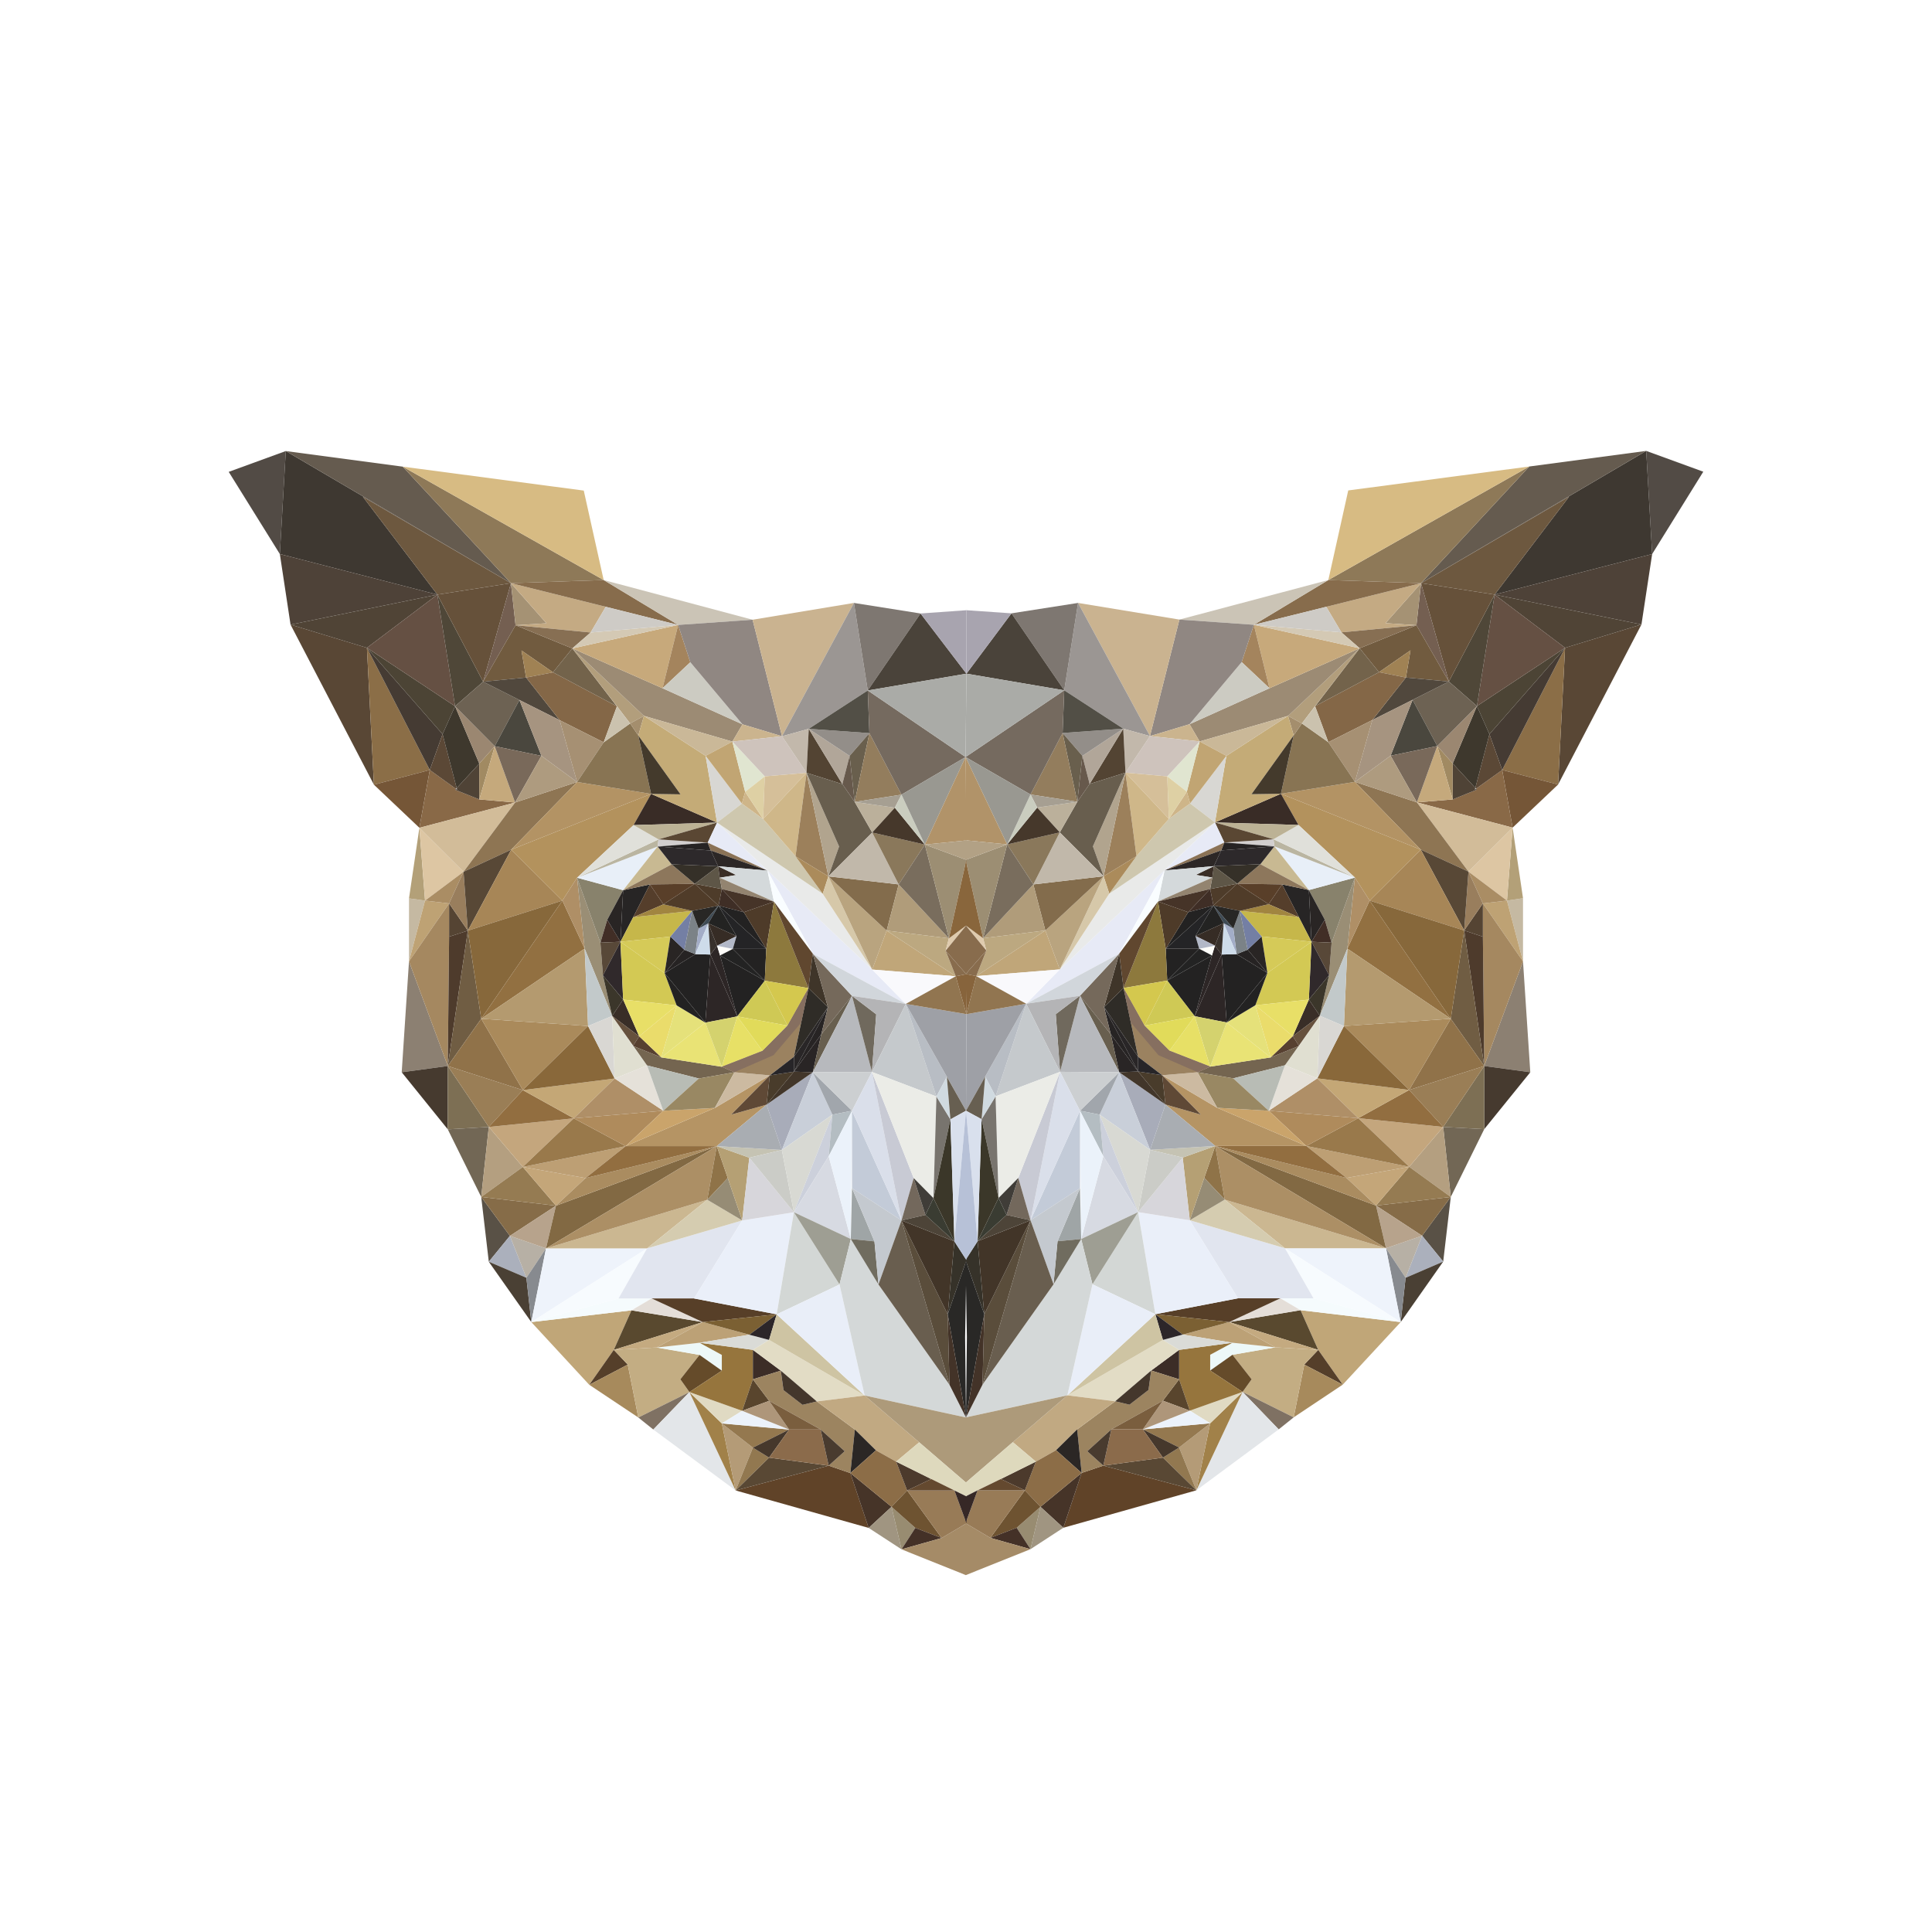 <?xml version="1.0" encoding="utf-8"?>
<!-- Generator: Adobe Illustrator 21.0.2, SVG Export Plug-In . SVG Version: 6.00 Build 0)  -->
<svg version="1.1" id="Layer_2" xmlns="http://www.w3.org/2000/svg" xmlns:xlink="http://www.w3.org/1999/xlink" x="0px" y="0px"
	 viewBox="0 0 1300 1300" style="enable-background:new 0 0 1300 1300;" xml:space="preserve">
<style type="text/css">
	.st0{fill:#524B45;}
	.st1{fill:#3E3831;}
	.st2{fill:#4E4238;}
	.st3{fill:#655B4F;}
	.st4{fill:#594735;}
	.st5{fill:#504436;}
	.st6{fill:#6D583F;}
	.st7{fill:#8B6E47;}
	.st8{fill:#453B33;}
	.st9{fill:#4C4435;}
	.st10{fill:#655043;}
	.st11{fill:#755637;}
	.st12{fill:#8C8072;}
	.st13{fill:#463A2F;}
	.st14{fill:#8E7958;}
	.st15{fill:#D7BB83;}
	.st16{fill:#C5B9A2;}
	.st17{fill:#B3A078;}
	.st18{fill:#BEA274;}
	.st19{fill:#A58860;}
	.st20{fill:#896947;}
	.st21{fill:#DDC6A3;}
	.st22{fill:#D2BC99;}
	.st23{fill:#AA8D64;}
	.st24{fill:#5B4836;}
	.st25{fill:#4F4738;}
	.st26{fill:#66513A;}
	.st27{fill:#3E382D;}
	.st28{fill:#7D6F54;}
	.st29{fill:#4E3B2C;}
	.st30{fill:#705D43;}
	.st31{fill:#907249;}
	.st32{fill:#9A7E56;}
	.st33{fill:#726755;}
	.st34{fill:#554433;}
	.st35{fill:#997E5D;}
	.st36{fill:#9B8771;}
	.st37{fill:#6D6253;}
	.st38{fill:#4F4336;}
	.st39{fill:#8E7553;}
	.st40{fill:#584836;}
	.st41{fill:#A78657;}
	.st42{fill:#87683B;}
	.st43{fill:#A18A62;}
	.st44{fill:#C5A97C;}
	.st45{fill:#927041;}
	.st46{fill:#AA8A5B;}
	.st47{fill:#B49F80;}
	.st48{fill:#595146;}
	.st49{fill:#866C48;}
	.st50{fill:#B49A6F;}
	.st51{fill:#957B52;}
	.st52{fill:#745F51;}
	.st53{fill:#715B3F;}
	.st54{fill:#51483D;}
	.st55{fill:#ABB0BC;}
	.st56{fill:#4A4034;}
	.st57{fill:#C4A67D;}
	.st58{fill:#926E40;}
	.st59{fill:#4A473E;}
	.st60{fill:#79695A;}
	.st61{fill:#B7B0A5;}
	.st62{fill:#B7A38C;}
	.st63{fill:#A59274;}
	.st64{fill:#C4AA83;}
	.st65{fill:#876C4C;}
	.st66{fill:#B3925D;}
	.st67{fill:#B39364;}
	.st68{fill:#AE9B7F;}
	.st69{fill:#876F53;}
	.st70{fill:#A69480;}
	.st71{fill:#A08254;}
	.st72{fill:#C4A776;}
	.st73{fill:#89683A;}
	.st74{fill:#C4A679;}
	.st75{fill:#BD9F74;}
	.st76{fill:#99794B;}
	.st77{fill:#846747;}
	.st78{fill:#878A8F;}
	.st79{fill:#EEF3FB;}
	.st80{fill:#C0A678;}
	.st81{fill:#F5FBFD;}
	.st82{fill:#F7FBFE;}
	.st83{fill:#826943;}
	.st84{fill:#CBB791;}
	.st85{fill:#AC8F65;}
	.st86{fill:#73634B;}
	.st87{fill:#AA8C60;}
	.st88{fill:#A69073;}
	.st89{fill:#AF8F66;}
	.st90{fill:#B29E7C;}
	.st91{fill:#9C8B74;}
	.st92{fill:#C7A97B;}
	.st93{fill:#D4C9B4;}
	.st94{fill:#AF8B5C;}
	.st95{fill:#AF8F67;}
	.st96{fill:#887453;}
	.st97{fill:#9A8E75;}
	.st98{fill:#88826C;}
	.st99{fill:#E8EFF8;}
	.st100{fill:#BAB5A1;}
	.st101{fill:#E0E0DA;}
	.st102{fill:#C2C9CA;}
	.st103{fill:#D9D7D3;}
	.st104{fill:#553F2A;}
	.st105{fill:#A78A5C;}
	.st106{fill:#CECBC6;}
	.st107{fill:#412E26;}
	.st108{fill:#584838;}
	.st109{fill:#30292B;}
	.st110{fill:#3B362A;}
	.st111{fill:#CBC2AE;}
	.st112{fill:#CBC4B6;}
	.st113{fill:#292524;}
	.st114{fill:#392E27;}
	.st115{fill:#E0DFD1;}
	.st116{fill:#66513D;}
	.st117{fill:#59492F;}
	.st118{fill:#C3AD83;}
	.st119{fill:#C4AA80;}
	.st120{fill:#E5E1D9;}
	.st121{fill:#E1E5EF;}
	.st122{fill:#272525;}
	.st123{fill:#C6B74A;}
	.st124{fill:#D3C954;}
	.st125{fill:#D5CA58;}
	.st126{fill:#C8B992;}
	.st127{fill:#E8DF67;}
	.st128{fill:#8D775C;}
	.st129{fill:#B59464;}
	.st130{fill:#CAA46B;}
	.st131{fill:#A48E6D;}
	.st132{fill:#E4DED8;}
	.st133{fill:#574030;}
	.st134{fill:#553E2B;}
	.st135{fill:#746550;}
	.st136{fill:#392C26;}
	.st137{fill:#BCB295;}
	.st138{fill:#A18540;}
	.st139{fill:#C4AB77;}
	.st140{fill:#443A2C;}
	.st141{fill:#7F7163;}
	.st142{fill:#EADC6B;}
	.st143{fill:#CAB898;}
	.st144{fill:#B8BCB5;}
	.st145{fill:#D5CCB0;}
	.st146{fill:#593F29;}
	.st147{fill:#573F28;}
	.st148{fill:#E3E6E9;}
	.st149{fill:#EDF8F8;}
	.st150{fill:#BCA176;}
	.st151{fill:#D2CFCF;}
	.st152{fill:#2D292B;}
	.st153{fill:#262323;}
	.st154{fill:#5A4733;}
	.st155{fill:#E5E17A;}
	.st156{fill:#E9E375;}
	.st157{fill:#A4845D;}
	.st158{fill:#CCCBC2;}
	.st159{fill:#998863;}
	.st160{fill:#503C29;}
	.st161{fill:#232222;}
	.st162{fill:#747FA4;}
	.st163{fill:#353028;}
	.st164{fill:#908782;}
	.st165{fill:#654B2A;}
	.st166{fill:#7B8287;}
	.st167{fill:#A18149;}
	.st168{fill:#E0DAC3;}
	.st169{fill:#96753D;}
	.st170{fill:#282725;}
	.st171{fill:#EAEFF9;}
	.st172{fill:#4E3C2A;}
	.st173{fill:#5E5647;}
	.st174{fill:#A3ADC7;}
	.st175{fill:#CEDCEA;}
	.st176{fill:#3E4A54;}
	.st177{fill:#DADBD7;}
	.st178{fill:#7B6033;}
	.st179{fill:#2D2626;}
	.st180{fill:#D4D26E;}
	.st181{fill:#D8D7D3;}
	.st182{fill:#C1A573;}
	.st183{fill:#8F7348;}
	.st184{fill:#968C75;}
	.st185{fill:#E7EAF6;}
	.st186{fill:#8A7256;}
	.st187{fill:#232322;}
	.st188{fill:#38312C;}
	.st189{fill:#362C25;}
	.st190{fill:#2C2726;}
	.st191{fill:#CCBAA1;}
	.st192{fill:#B5A074;}
	.st193{fill:#C5C3B3;}
	.st194{fill:#A9ADB2;}
	.st195{fill:#FEFEFA;}
	.st196{fill:#B2B8C7;}
	.st197{fill:#E9EAE9;}
	.st198{fill:#CEC7AE;}
	.st199{fill:#3A2E26;}
	.st200{fill:#D4D9DB;}
	.st201{fill:#3F2E26;}
	.st202{fill:#242426;}
	.st203{fill:#938470;}
	.st204{fill:#232323;}
	.st205{fill:#B49B77;}
	.st206{fill:#463428;}
	.st207{fill:#94784F;}
	.st208{fill:#ECF2FA;}
	.st209{fill:#E7E066;}
	.st210{fill:#9B8260;}
	.st211{fill:#5F4936;}
	.st212{fill:#CBB48E;}
	.st213{fill:#E0E5D0;}
	.st214{fill:#CEC3BC;}
	.st215{fill:#927850;}
	.st216{fill:#604328;}
	.st217{fill:#594834;}
	.st218{fill:#CFC955;}
	.st219{fill:#E1DB5A;}
	.st220{fill:#CEB589;}
	.st221{fill:#D7D6DB;}
	.st222{fill:#59452D;}
	.st223{fill:#AE967A;}
	.st224{fill:#4E3B29;}
	.st225{fill:#DED0A4;}
	.st226{fill:#CBCCC7;}
	.st227{fill:#2C2629;}
	.st228{fill:#CAB390;}
	.st229{fill:#3C2D27;}
	.st230{fill:#9C8460;}
	.st231{fill:#E2DCC5;}
	.st232{fill:#46382C;}
	.st233{fill:#D5BF99;}
	.st234{fill:#CFB789;}
	.st235{fill:#8D793D;}
	.st236{fill:#D4C84E;}
	.st237{fill:#493C2B;}
	.st238{fill:#A8ACB9;}
	.st239{fill:#42362A;}
	.st240{fill:#F9FDFF;}
	.st241{fill:#CEC4A3;}
	.st242{fill:#7A5E3E;}
	.st243{fill:#8B6B4B;}
	.st244{fill:#272528;}
	.st245{fill:#60472F;}
	.st246{fill:#D3D7D5;}
	.st247{fill:#E9EEF8;}
	.st248{fill:#44372C;}
	.st249{fill:#C9CFD9;}
	.st250{fill:#D8D9D3;}
	.st251{fill:#9B9693;}
	.st252{fill:#C2B8AB;}
	.st253{fill:#292627;}
	.st254{fill:#2F2C27;}
	.st255{fill:#272424;}
	.st256{fill:#292525;}
	.st257{fill:#CCD0DB;}
	.st258{fill:#D7DAE2;}
	.st259{fill:#9E9E93;}
	.st260{fill:#9C805B;}
	.st261{fill:#AB8B5B;}
	.st262{fill:#534433;}
	.st263{fill:#B1A48E;}
	.st264{fill:#685E4E;}
	.st265{fill:#3F3529;}
	.st266{fill:#B1A699;}
	.st267{fill:#938E89;}
	.st268{fill:#524F46;}
	.st269{fill:#75695B;}
	.st270{fill:#685F4F;}
	.st271{fill:#B7B9BD;}
	.st272{fill:#A1A6AC;}
	.st273{fill:#D1D6DB;}
	.st274{fill:#CCCFD1;}
	.st275{fill:#C1A982;}
	.st276{fill:#493B2F;}
	.st277{fill:#D6C8A9;}
	.st278{fill:#B9A47F;}
	.st279{fill:#836C4C;}
	.st280{fill:#C1B8AA;}
	.st281{fill:#B4BDC2;}
	.st282{fill:#EBF2FA;}
	.st283{fill:#D4D8D8;}
	.st284{fill:#67594C;}
	.st285{fill:#695F4D;}
	.st286{fill:#2B2725;}
	.st287{fill:#8C6D47;}
	.st288{fill:#9FA5A6;}
	.st289{fill:#706C5F;}
	.st290{fill:#C3CBD8;}
	.st291{fill:#70695D;}
	.st292{fill:#DADFEA;}
	.st293{fill:#C4C9CF;}
	.st294{fill:#B4B4B6;}
	.st295{fill:#7E7771;}
	.st296{fill:#937D5D;}
	.st297{fill:#BBB09B;}
	.st298{fill:#A69F92;}
	.st299{fill:#AD9A7A;}
	.st300{fill:#4A433A;}
	.st301{fill:#756A5F;}
	.st302{fill:#AAABA7;}
	.st303{fill:#A09581;}
	.st304{fill:#C5C9CC;}
	.st305{fill:#C8CAD4;}
	.st306{fill:#EBECE7;}
	.st307{fill:#8A785B;}
	.st308{fill:#C0A679;}
	.st309{fill:#46382B;}
	.st310{fill:#F9F9FC;}
	.st311{fill:#695E4F;}
	.st312{fill:#B09C7A;}
	.st313{fill:#BCA880;}
	.st314{fill:#988C71;}
	.st315{fill:#6E5331;}
	.st316{fill:#CACDBF;}
	.st317{fill:#4C3A2C;}
	.st318{fill:#DED9BD;}
	.st319{fill:#796D5D;}
	.st320{fill:#999891;}
	.st321{fill:#73685C;}
	.st322{fill:#5A4D3B;}
	.st323{fill:#423528;}
	.st324{fill:#443127;}
	.st325{fill:#4D4438;}
	.st326{fill:#A58B67;}
	.st327{fill:#B8BDC4;}
	.st328{fill:#9EA0A6;}
	.st329{fill:#917550;}
	.st330{fill:#987B57;}
	.st331{fill:#64492F;}
	.st332{fill:#403D38;}
	.st333{fill:#A8A4AF;}
	.st334{fill:#B19369;}
	.st335{fill:#9C8E73;}
	.st336{fill:#B2A185;}
	.st337{fill:#3A3C32;}
	.st338{fill:#78746E;}
	.st339{fill:#3B3729;}
	.st340{fill:#D0DAE0;}
	.st341{fill:#DFCBAE;}
	.st342{fill:#886C4D;}
	.st343{fill:#675F51;}
	.st344{fill:#363229;}
	.st345{fill:#292826;}
	.st346{fill:#433328;}
	.st347{fill:#89663C;}
	.st348{fill:#D9E0ED;}
	.st349{fill:#B7C1D7;}
	.st350{fill:#362826;}
	.st351{fill:#87643C;}
	.st352{fill:#866F60;}
</style>
<g>
	<g id="XMLID_2_">
		<g>
			<polygon class="st0" points="1146.1,317.4 1111.7,372.8 1107.7,303.4 			"/>
			<polygon class="st1" points="1107.7,303.4 1111.7,372.8 1005.7,400.1 1055.8,334.2 956.2,392.4 			"/>
			<polygon class="st2" points="1111.7,372.8 1104.5,420.2 1005.7,400.1 			"/>
			<polygon class="st3" points="1107.7,303.4 956.2,392.4 1029,313.9 			"/>
			<polygon class="st4" points="1104.5,420.2 1048.4,527.9 1053.1,435.9 			"/>
			<polygon class="st5" points="1104.5,420.2 1053.1,435.9 1005.7,400.1 			"/>
			<polygon class="st6" points="1055.8,334.2 1005.7,400.1 956.2,392.4 			"/>
			<polygon class="st7" points="1053.1,435.9 1048.4,527.9 1010.8,518.1 			"/>
			<polygon class="st8" points="1053.1,435.9 1010.8,518.1 1002.2,494 			"/>
			<polygon class="st9" points="1053.1,435.9 1002.2,494 993.8,475.1 			"/>
			<polygon class="st10" points="1053.1,435.9 993.8,475.1 1005.7,400.1 			"/>
			<polygon class="st11" points="1048.4,527.9 1017.8,556.9 1010.8,518.1 			"/>
			<polygon class="st12" points="1024.8,646.9 1029.7,721.5 998.7,717.3 			"/>
			<polygon class="st13" points="1029.7,721.5 998.7,759.8 998.7,717.3 			"/>
			<polygon class="st14" points="1029,313.9 956.2,392.4 893.8,390.3 			"/>
			<polygon class="st15" points="1029,313.9 893.8,390.3 907.2,330 			"/>
			<polygon class="st16" points="1024.8,604.4 1024.8,646.9 1014,606 			"/>
			<polygon class="st17" points="1017.8,556.9 1024.8,604.4 1014,606 			"/>
			<polygon class="st18" points="1014,606 1024.8,646.9 997.8,607.9 			"/>
			<polygon class="st19" points="997.8,607.9 1024.8,646.9 998.7,717.3 997.8,630.3 			"/>
			<polygon class="st20" points="1010.8,518.1 1017.8,556.9 953.4,539.9 977.5,537.9 993.8,531.3 993.2,530.7 			"/>
			<polygon class="st21" points="1017.8,556.9 1014,606 988.1,586.5 			"/>
			<polygon class="st22" points="1017.8,556.9 988.1,586.5 953.4,539.9 			"/>
			<polygon class="st23" points="1014,606 997.8,607.9 988.1,586.5 			"/>
			<polygon class="st24" points="1002.2,494 1010.8,518.1 993.2,530.7 992.7,530.2 			"/>
			<polygon class="st25" points="1005.7,400.1 993.8,475.1 974.9,458.6 			"/>
			<polygon class="st26" points="1005.7,400.1 974.9,458.6 956.2,392.4 			"/>
			<polygon class="st27" points="993.8,475.1 1002.2,494 992.7,530.2 977.5,513.7 			"/>
			<polygon class="st28" points="998.7,717.3 998.7,759.8 971.1,758.3 			"/>
			<polygon class="st29" points="997.8,630.3 998.7,717.3 985.2,626.1 			"/>
			<polygon class="st30" points="985.2,626.1 998.7,717.3 976.2,685.5 			"/>
			<polygon class="st31" points="976.2,685.5 998.7,717.3 948.2,733.4 			"/>
			<polygon class="st32" points="998.7,717.3 971.1,758.3 948.2,733.4 			"/>
			<polygon class="st33" points="998.7,759.8 976.2,805.4 971.1,758.3 			"/>
			<polygon class="st34" points="997.8,607.9 997.8,630.3 985.2,626.1 			"/>
			<polygon class="st35" points="988.1,586.5 997.8,607.9 985.2,626.1 			"/>
			<polygon class="st36" points="993.8,475.1 977.5,513.7 967.1,502 			"/>
			<polygon class="st37" points="993.8,475.1 967.1,502 950.5,470.9 974.9,458.6 			"/>
			<polygon class="st38" points="993.8,531.3 977.5,537.9 977.5,513.7 992.7,530.2 992.4,531.3 993.2,530.7 			"/>
			<polygon class="st39" points="953.4,539.9 988.1,586.5 956,571.7 911.7,526.1 			"/>
			<polygon class="st40" points="988.1,586.5 985.2,626.1 956,571.7 			"/>
			<polygon class="st41" points="956,571.7 985.2,626.1 921.6,606 			"/>
			<polygon class="st42" points="985.2,626.1 976.2,685.5 921.6,606 			"/>
			<polygon class="st43" points="977.5,513.7 977.5,537.9 967.1,502 			"/>
			<polygon class="st44" points="967.1,502 977.5,537.9 953.4,539.9 			"/>
			<polygon class="st45" points="921.6,606 976.2,685.5 906.6,638.3 			"/>
			<polygon class="st46" points="976.2,685.5 948.2,733.4 904.3,690.4 			"/>
			<polygon class="st47" points="971.1,758.3 976.2,805.4 948.2,785.1 			"/>
			<polygon class="st48" points="976.2,805.4 971.1,848.9 956.9,831.5 			"/>
			<polygon class="st49" points="976.2,805.4 956.9,831.5 925.9,811.2 			"/>
			<polygon class="st50" points="976.2,685.5 904.3,690.4 906.6,638.3 			"/>
			<polygon class="st51" points="976.2,805.4 925.9,811.2 948.2,785.1 			"/>
			<polygon class="st52" points="956.2,392.4 974.9,458.6 953.1,420.7 			"/>
			<polygon class="st53" points="953.1,420.7 974.9,458.6 946,455.9 949.1,437.6 927.9,452.3 914.9,436.2 			"/>
			<polygon class="st54" points="974.9,458.6 950.5,470.9 923.4,484.5 946,455.9 			"/>
			<polygon class="st55" points="956.9,831.5 971.1,848.9 945.8,859.8 			"/>
			<polygon class="st56" points="971.1,848.9 942.5,889.6 945.8,859.8 			"/>
			<polygon class="st57" points="971.1,758.3 948.2,785.1 913.9,752.4 			"/>
			<polygon class="st58" points="971.1,758.3 913.9,752.4 948.2,733.4 			"/>
			<polygon class="st59" points="950.5,470.9 967.1,502 935.7,508.5 			"/>
			<polygon class="st60" points="967.1,502 953.4,539.9 935.7,508.5 			"/>
			<polygon class="st61" points="956.9,831.5 945.8,859.8 932.6,839.9 			"/>
			<polygon class="st62" points="956.9,831.5 932.6,839.9 925.9,811.2 			"/>
			<polygon class="st63" points="956.2,392.4 953.1,420.7 932.3,419.3 			"/>
			<polygon class="st64" points="956.2,392.4 932.3,419.3 953.1,420.7 902.6,425.5 892.4,408.3 			"/>
			<polygon class="st65" points="956.2,392.4 892.4,408.3 843.7,420.4 893.8,390.3 			"/>
			<polygon class="st66" points="956,571.7 921.6,606 911.7,590.5 873.7,555.1 861.9,534.1 			"/>
			<polygon class="st67" points="956,571.7 861.9,534.1 911.7,526.1 			"/>
			<polygon class="st68" points="935.7,508.5 953.4,539.9 911.7,526.1 			"/>
			<polygon class="st69" points="953.1,420.7 914.9,436.2 902.6,425.5 			"/>
			<polygon class="st70" points="950.5,470.9 935.7,508.5 911.7,526.1 923.4,484.5 			"/>
			<polygon class="st71" points="949.1,437.6 946,455.9 927.9,452.3 			"/>
			<polygon class="st72" points="948.2,733.4 913.9,752.4 886.4,725.6 			"/>
			<polygon class="st73" points="948.2,733.4 886.4,725.6 904.3,690.4 			"/>
			<polygon class="st74" points="948.2,785.1 925.9,811.2 906,792.6 			"/>
			<polygon class="st75" points="948.2,785.1 906,792.6 879,771.1 			"/>
			<polygon class="st76" points="948.2,785.1 879,771.1 913.9,752.4 			"/>
			<polygon class="st77" points="946,455.9 923.4,484.5 893.8,499.4 884.9,475.2 885,475.1 927.9,452.3 			"/>
			<polygon class="st78" points="932.6,839.9 945.8,859.8 942.5,889.6 			"/>
			<polygon class="st79" points="932.6,839.9 942.5,889.6 864.6,839.9 			"/>
			<polygon class="st80" points="942.5,889.6 903.5,931.7 887,908.3 875.1,881.6 			"/>
			<polygon class="st81" points="942.5,889.6 875.1,881.6 861.5,873.6 883.8,873.6 			"/>
			<polygon class="st82" points="942.5,889.6 883.8,873.6 864.6,839.9 			"/>
			<polygon class="st83" points="925.9,811.2 932.6,839.9 817.7,771.1 			"/>
			<polygon class="st84" points="932.6,839.9 864.6,839.9 824.1,807.2 			"/>
			<polygon class="st85" points="932.6,839.9 824.1,807.2 817.7,771.1 			"/>
			<polygon class="st86" points="914.9,436.2 927.9,452.3 885,475.1 			"/>
			<polygon class="st87" points="925.9,811.2 817.7,771.1 906,792.6 			"/>
			<polygon class="st88" points="923.4,484.5 911.7,526.1 893.8,499.4 			"/>
			<polygon class="st89" points="911.7,590.5 921.6,606 906.6,638.3 			"/>
			<polygon class="st90" points="914.9,436.2 884.9,475.1 876,486.8 866.7,481.7 			"/>
			<polygon class="st91" points="914.9,436.2 866.7,481.7 807.2,498.9 800.4,487.3 854.2,463.1 			"/>
			<polygon class="st92" points="914.9,436.2 854.2,463.1 843.7,420.4 			"/>
			<polygon class="st93" points="914.9,436.2 843.7,420.4 902.6,425.5 			"/>
			<polygon class="st94" points="913.9,752.4 879,771.1 853.7,747.4 			"/>
			<polygon class="st95" points="913.9,752.4 853.7,747.4 886.4,725.6 			"/>
			<polygon class="st96" points="893.8,499.4 911.7,526.1 861.9,534.1 870.5,494.8 876,486.8 			"/>
			<polygon class="st97" points="911.7,590.5 906.6,638.3 888.1,683.5 894.3,656.2 896,634.3 			"/>
			<polygon class="st98" points="911.7,590.5 896,634.3 891.4,618.8 880.7,598.9 			"/>
			<polygon class="st99" points="911.7,590.5 880.7,598.9 857.5,569.5 			"/>
			<polygon class="st100" points="911.7,590.5 857.5,569.5 856.9,564.7 			"/>
			<polygon class="st101" points="911.7,590.5 856.9,564.7 873.7,555.1 			"/>
			<polygon class="st102" points="906.6,638.3 904.3,690.4 888.1,683.5 			"/>
			<polygon class="st58" points="906,792.6 817.7,771.1 879,771.1 			"/>
			<polygon class="st103" points="904.3,690.4 886.4,725.6 888.1,683.5 			"/>
			<polygon class="st104" points="887,908.3 903.5,931.7 877.6,918.2 			"/>
			<polygon class="st105" points="903.5,931.7 870.5,953.7 877.6,918.2 			"/>
			<polygon class="st106" points="892.4,408.3 902.6,425.5 843.7,420.4 			"/>
			<polygon class="st107" points="891.4,618.8 896,634.3 882.5,633.7 			"/>
			<polygon class="st108" points="896,634.3 894.3,656.2 882.5,633.7 			"/>
			<polygon class="st109" points="882.5,633.7 894.3,656.2 880.7,672.6 			"/>
			<polygon class="st110" points="894.3,656.2 888.1,683.5 880.7,672.6 			"/>
			<polygon class="st111" points="884.9,475.2 893.8,499.4 876,486.8 			"/>
			<polygon class="st112" points="893.8,390.3 843.7,420.4 793.6,416.9 			"/>
			<polygon class="st113" points="880.7,598.9 891.4,618.8 882.5,633.7 			"/>
			<polygon class="st114" points="880.7,672.6 888.1,683.5 869.9,697.2 			"/>
			<polygon class="st115" points="888.1,683.5 886.4,725.6 864.6,716.8 874.1,703.7 			"/>
			<polygon class="st116" points="888.1,683.5 874,703.6 869.9,697.2 			"/>
			<polygon class="st117" points="875.1,881.6 887,908.3 827.1,889.6 			"/>
			<polygon class="st118" points="887,908.3 877.6,918.2 870.5,953.7 836.1,936.6 842.2,928.1 829.3,911.6 858.1,906.6 			"/>
			<polygon class="st119" points="887,908.3 858.1,906.6 827.1,889.6 			"/>
			<polygon class="st120" points="886.4,725.6 853.7,747.4 864.6,716.8 			"/>
			<polygon class="st121" points="864.6,839.9 883.8,873.6 861.5,873.6 833,873.6 800.6,821.1 			"/>
			<polygon class="st122" points="880.7,598.9 882.5,633.7 873.8,616.8 862.7,595.1 			"/>
			<polygon class="st123" points="873.8,616.8 882.5,633.7 848.9,630.1 834.3,612.9 873.6,617 			"/>
			<polygon class="st124" points="882.5,633.7 880.7,672.6 844.7,676.4 852.8,654.7 			"/>
			<polygon class="st125" points="882.5,633.7 852.8,654.7 848.9,630.1 			"/>
			<polygon class="st126" points="857.5,569.5 880.7,598.9 848.1,581.5 			"/>
			<polygon class="st127" points="880.7,672.6 869.9,697.2 844.7,676.4 			"/>
			<polygon class="st128" points="880.7,598.9 862.7,595.1 832.5,594.6 848.1,581.5 			"/>
			<polygon class="st129" points="879,771.1 817.7,771.1 784.2,743.2 808,750 782,723.5 819,745.4 			"/>
			<polygon class="st130" points="879,771.1 819,745.4 853.7,747.4 			"/>
			<polygon class="st131" points="876,486.8 870.5,494.8 866.7,481.7 			"/>
			<polygon class="st132" points="875.1,881.6 827.1,889.6 861.5,873.6 			"/>
			<polygon class="st133" points="874,703.6 873.8,703.9 855,711.5 869.9,697.2 			"/>
			<polygon class="st134" points="862.7,595.1 873.8,616.8 873.6,617 853.6,608.4 			"/>
			<polygon class="st135" points="873.8,703.9 864.6,716.8 829.8,725.6 805.8,721.5 814.3,717.7 855,711.5 			"/>
			<polygon class="st136" points="861.9,534.1 873.7,555.1 817.5,553.4 			"/>
			<polygon class="st137" points="873.7,555.1 856.9,564.7 817.5,553.4 			"/>
			<polygon class="st138" points="873.6,617 834.3,612.9 853.6,608.4 			"/>
			<polygon class="st139" points="866.7,481.7 870.5,494.8 842.1,534.4 861.9,534.1 817.5,553.4 825.2,508.6 			"/>
			<polygon class="st140" points="870.5,494.8 861.9,534.1 842.1,534.4 			"/>
			<polygon class="st141" points="870.5,953.7 860.4,961.8 836.1,936.6 			"/>
			<polygon class="st142" points="869.9,697.2 855,711.5 844.7,676.4 			"/>
			<polygon class="st143" points="866.7,481.7 825.2,508.6 807.2,498.9 			"/>
			<polygon class="st144" points="864.6,716.8 853.7,747.4 829.8,725.6 			"/>
			<polygon class="st145" points="864.6,839.9 800.6,821.1 824.1,807.2 			"/>
			<polygon class="st146" points="862.7,595.1 853.6,608.4 832.5,594.6 			"/>
			<polygon class="st147" points="861.5,873.6 827.1,889.6 777.4,884.3 833,873.6 			"/>
			<polygon class="st148" points="860.4,961.8 805,1002.8 836.1,936.6 			"/>
			<polygon class="st149" points="858.1,906.6 829.3,911.6 814.3,922.2 814.3,911.6 829.3,903.5 			"/>
			<polygon class="st150" points="858.1,906.6 829.3,903.5 795.8,898 827.1,889.6 			"/>
			<polygon class="st151" points="856.9,564.7 857.5,569.5 823.8,566.9 			"/>
			<polygon class="st152" points="857.5,569.5 848.1,581.5 816.8,582.8 821.7,572.2 			"/>
			<polygon class="st153" points="857.5,569.5 821.7,572.2 823.8,566.9 			"/>
			<polygon class="st154" points="856.9,564.7 823.8,566.9 817.5,553.4 			"/>
			<polygon class="st155" points="844.7,676.4 855,711.5 825.4,688 			"/>
			<polygon class="st156" points="855,711.5 814.3,717.7 825.4,688 			"/>
			<polygon class="st157" points="843.7,420.4 854.2,463.1 835.5,445.5 			"/>
			<polygon class="st158" points="854.2,463.1 800.4,487.3 835.5,445.5 			"/>
			<polygon class="st159" points="853.7,747.4 819,745.4 805.8,721.5 829.8,725.6 			"/>
			<polygon class="st160" points="853.6,608.4 834.3,612.9 816.5,609.3 832.5,594.6 			"/>
			<polygon class="st113" points="848.9,630.1 852.8,654.7 839.5,639 			"/>
			<polygon class="st161" points="852.8,654.7 844.7,676.4 825.4,688 			"/>
			<polygon class="st161" points="852.8,654.7 825.4,688 822,642.3 832.1,642 			"/>
			<polygon class="st153" points="852.8,654.7 832.1,642 839.5,639 			"/>
			<polygon class="st162" points="848.9,630.1 839.5,639 834.3,612.9 			"/>
			<polygon class="st163" points="848.1,581.5 832.5,594.6 816.8,582.8 			"/>
			<polygon class="st164" points="843.7,420.4 835.5,445.5 800.4,487.3 773.8,495.3 793.6,416.9 			"/>
			<polygon class="st165" points="829.3,911.6 842.2,928.1 836.1,936.6 814.3,922.2 			"/>
			<polygon class="st166" points="834.3,612.9 839.5,639 832.1,642 829.9,624.8 			"/>
			<polygon class="st167" points="836.1,936.6 805,1002.8 814.3,957.7 			"/>
			<polygon class="st168" points="836.1,936.6 814.3,957.7 800.6,949.2 			"/>
			<polygon class="st169" points="836.1,936.6 800.6,949.2 793.4,928.1 793.4,908.3 829.3,903.5 814.3,911.6 814.3,922.2 			"/>
			<polygon class="st170" points="834.3,612.9 829.9,624.8 816.5,609.3 			"/>
			<polygon class="st171" points="800.6,821.1 833,873.6 777.4,884.3 765.8,815.6 			"/>
			<polygon class="st172" points="832.5,594.6 816.5,609.3 814.3,598.2 			"/>
			<polygon class="st173" points="832.5,594.6 814.3,598.2 815.7,590.5 816.8,582.8 			"/>
			<polygon class="st174" points="829.9,624.8 832.1,642 823.4,621.2 			"/>
			<polygon class="st175" points="823.4,621.2 832.1,642 822,642.3 			"/>
			<polygon class="st176" points="829.9,624.8 823.4,621.2 816.5,609.3 			"/>
			<polygon class="st177" points="829.3,903.5 793.4,908.3 782.5,901.6 795.8,898 			"/>
			<polygon class="st178" points="827.1,889.6 795.8,898 777.4,884.3 			"/>
			<polygon class="st179" points="822,642.3 825.4,688 803.9,683.8 			"/>
			<polygon class="st180" points="825.4,688 814.3,717.7 803.9,683.8 			"/>
			<polygon class="st181" points="825.2,508.6 817.5,553.4 800.8,540.6 			"/>
			<polygon class="st182" points="825.2,508.6 800.8,540.6 798.6,532.7 807.2,498.9 			"/>
			<polygon class="st183" points="817.7,771.1 824.1,807.2 810.3,792.6 			"/>
			<polygon class="st184" points="824.1,807.2 800.6,821.1 810.3,792.6 			"/>
			<polygon class="st185" points="817.5,553.4 823.8,566.9 783.6,585.7 			"/>
			<polygon class="st186" points="823.8,566.9 821.7,572.2 783.6,585.7 			"/>
			<polygon class="st187" points="816.5,609.3 823.4,621.2 804.4,629.8 			"/>
			<polygon class="st188" points="823.4,621.2 822,642.3 817.5,636.3 			"/>
			<polygon class="st189" points="823.4,621.2 817.5,636.3 804.4,629.8 			"/>
			<polygon class="st179" points="817.5,636.3 822,642.3 803.9,683.8 815.5,642.9 			"/>
			<polygon class="st190" points="821.7,572.2 816.8,582.8 783.6,585.7 			"/>
			<polygon class="st191" points="805.8,721.5 819,745.4 782,723.5 			"/>
			<polygon class="st192" points="817.7,771.1 810.3,792.6 800.6,821.1 795.8,778.9 			"/>
			<polygon class="st193" points="817.7,771.1 795.8,778.9 773.9,773.7 			"/>
			<polygon class="st194" points="817.7,771.1 773.9,773.7 784.2,743.2 			"/>
			<polygon class="st195" points="817.5,636.3 815.5,642.9 806.9,638.4 			"/>
			<polygon class="st196" points="817.5,636.3 806.9,638.4 804.4,629.8 			"/>
			<polygon class="st185" points="817.5,553.4 783.6,585.7 753.1,641.7 690.5,675.4 713.1,652.3 			"/>
			<polygon class="st197" points="817.5,553.4 713.1,652.3 746.4,601.3 			"/>
			<polygon class="st198" points="817.5,553.4 746.4,601.3 764.7,576.1 786.5,551 800.8,540.6 			"/>
			<polygon class="st199" points="816.8,582.8 815.7,590.5 804.6,588.7 			"/>
			<polygon class="st200" points="816.8,582.8 804.6,588.7 815.7,590.5 779.2,606.6 783.6,585.7 			"/>
			<polygon class="st201" points="814.3,598.2 816.5,609.3 799.5,613.8 			"/>
			<polygon class="st202" points="816.5,609.3 804.4,629.8 806.9,638.4 784.4,638.4 			"/>
			<polygon class="st161" points="816.5,609.3 784.4,638.4 799.5,613.8 			"/>
			<polygon class="st203" points="815.7,590.5 814.3,598.2 779.2,606.6 			"/>
			<polygon class="st161" points="815.5,642.9 803.9,683.8 785.4,659.8 			"/>
			<polygon class="st204" points="815.5,642.9 785.4,659.8 806.9,638.4 			"/>
			<polygon class="st205" points="814.3,957.7 805,1002.8 793.4,974 			"/>
			<polygon class="st206" points="814.3,598.2 799.5,613.8 779.2,606.6 			"/>
			<polygon class="st207" points="814.3,957.7 793.4,974 769,961.8 			"/>
			<polygon class="st208" points="814.3,957.7 769,961.8 800.6,949.2 			"/>
			<polygon class="st209" points="803.9,683.8 814.3,717.7 786.9,707 			"/>
			<polygon class="st210" points="814.3,717.7 805.8,721.5 782,723.5 765.8,711.1 756,664.8 770.1,690.1 786.9,707 			"/>
			<polygon class="st211" points="808,750 784.2,743.2 782,723.5 			"/>
			<polygon class="st212" points="800.4,487.3 807.2,498.9 773.8,495.3 			"/>
			<polygon class="st213" points="807.2,498.9 798.6,532.7 785.4,522.4 			"/>
			<polygon class="st214" points="807.2,498.9 785.4,522.4 757.3,519.9 773.8,495.3 			"/>
			<polygon class="st161" points="806.9,638.4 785.4,659.8 784.4,638.4 			"/>
			<polygon class="st215" points="793.4,974 805,1002.8 782.5,980.8 			"/>
			<polygon class="st216" points="805,1002.8 715.5,1028 727.8,991.1 742.4,986.2 			"/>
			<polygon class="st217" points="805,1002.8 742.4,986.2 782.5,980.8 			"/>
			<polygon class="st218" points="785.4,659.8 803.9,683.8 770.1,690.1 			"/>
			<polygon class="st219" points="803.9,683.8 786.9,707 770.1,690.1 			"/>
			<polygon class="st220" points="798.6,532.7 800.8,540.6 786.5,551 			"/>
			<polygon class="st221" points="795.8,778.9 800.6,821.1 765.8,815.6 			"/>
			<polygon class="st222" points="793.4,928.1 800.6,949.2 782.5,942.5 			"/>
			<polygon class="st223" points="800.6,949.2 769,961.8 782.5,942.5 			"/>
			<polygon class="st224" points="799.5,613.8 784.4,638.4 779.2,606.6 			"/>
			<polygon class="st225" points="798.6,532.7 786.5,551 785.4,522.4 			"/>
			<polygon class="st226" points="795.8,778.9 765.8,815.6 773.9,773.7 			"/>
			<polygon class="st227" points="795.8,898 782.5,901.6 777.4,884.3 			"/>
			<polygon class="st228" points="793.6,416.9 773.8,495.3 725.4,405.7 			"/>
			<polygon class="st229" points="793.4,908.3 793.4,928.1 774.6,922.2 			"/>
			<polygon class="st230" points="793.4,928.1 782.5,942.5 747.8,961.8 731.6,976.5 742.4,986.2 727.8,991.1 724.8,961.8
				750.4,942.9 760,945.2 772.8,935.3 774.6,922.2 			"/>
			<polygon class="st231" points="793.4,908.3 774.6,922.2 750.4,942.9 718.2,938.9 782.5,901.6 			"/>
			<polygon class="st232" points="793.4,974 782.5,980.8 769,961.8 			"/>
			<polygon class="st233" points="785.4,522.4 786.5,551 757.3,519.9 			"/>
			<polygon class="st234" points="786.5,551 764.7,576.1 757.3,519.9 			"/>
			<polygon class="st235" points="784.4,638.4 785.4,659.8 756,664.8 779.2,606.6 			"/>
			<polygon class="st236" points="785.4,659.8 770.1,690.1 756,664.8 			"/>
			<polygon class="st237" points="782,723.5 784.2,743.2 765.8,721 			"/>
			<polygon class="st238" points="784.2,743.2 773.9,773.7 753.1,721.5 			"/>
			<polygon class="st239" points="784.2,743.2 753.1,721.5 765.8,721 			"/>
			<polygon class="st240" points="783.6,585.7 779.2,606.6 753.1,641.7 			"/>
			<polygon class="st241" points="777.4,884.3 782.5,901.6 718.2,938.9 			"/>
			<polygon class="st242" points="782.5,942.5 769,961.8 747.8,961.8 			"/>
			<polygon class="st243" points="769,961.8 782.5,980.8 742.4,986.2 747.8,961.8 			"/>
			<polygon class="st244" points="782,723.5 765.8,721 765.8,711.1 			"/>
			<polygon class="st245" points="779.2,606.6 756,664.8 753.1,641.7 			"/>
			<polygon class="st246" points="765.8,815.6 777.4,884.3 735.1,864.2 			"/>
			<polygon class="st247" points="777.4,884.3 718.2,938.9 735.1,864.2 			"/>
			<polygon class="st248" points="774.6,922.2 772.8,935.3 760,945.2 750.4,942.9 			"/>
			<polygon class="st249" points="753.1,721.5 773.9,773.7 739.9,750 			"/>
			<polygon class="st250" points="773.9,773.7 765.8,815.6 739.9,750 			"/>
			<polygon class="st251" points="725.4,405.7 773.8,495.3 755.8,490.3 716.1,464.5 			"/>
			<polygon class="st252" points="773.8,495.3 757.3,519.9 755.8,490.3 			"/>
			<polygon class="st253" points="765.8,711.1 765.8,721 742.9,677.6 			"/>
			<polygon class="st254" points="756,664.8 765.8,711.1 742.9,677.6 			"/>
			<polygon class="st255" points="742.9,677.6 765.8,721 747.4,695.9 			"/>
			<polygon class="st256" points="747.4,695.9 765.8,721 753.1,721.5 			"/>
			<polygon class="st257" points="739.9,750 765.8,815.6 742.4,778 			"/>
			<polygon class="st258" points="742.4,778 765.8,815.6 727.5,833.7 			"/>
			<polygon class="st259" points="765.8,815.6 735.1,864.2 727.5,833.7 			"/>
			<polygon class="st260" points="757.3,519.9 764.7,576.1 742.6,589.6 			"/>
			<polygon class="st261" points="764.7,576.1 746.4,601.3 742.6,589.6 			"/>
			<polygon class="st262" points="755.8,490.3 757.3,519.9 733.2,527.5 			"/>
			<polygon class="st263" points="757.3,519.9 742.6,589.6 735.4,569.5 			"/>
			<polygon class="st264" points="757.3,519.9 735.4,569.5 742.6,589.6 713.1,560.1 724.9,539.5 733.2,527.5 			"/>
			<polygon class="st265" points="753.1,641.7 756,664.8 742.9,677.6 			"/>
			<polygon class="st266" points="755.8,490.3 733.2,527.5 728.3,508.6 			"/>
			<polygon class="st267" points="755.8,490.3 728.3,508.6 715,493.2 			"/>
			<polygon class="st268" points="755.8,490.3 715,493.2 716.1,464.5 			"/>
			<polygon class="st269" points="753.1,641.7 742.9,677.6 747.4,695.9 726.7,670 			"/>
			<polygon class="st270" points="747.4,695.9 753.1,721.5 726.7,670 			"/>
			<polygon class="st271" points="726.7,670 753.1,721.5 713.3,721.2 			"/>
			<polygon class="st272" points="753.1,721.5 739.9,750 726.7,747.4 			"/>
			<polygon class="st273" points="753.1,641.7 726.7,670 690.5,675.4 			"/>
			<polygon class="st274" points="753.1,721.5 726.7,747.4 713.3,721.2 			"/>
			<polygon class="st275" points="750.4,942.9 724.8,961.8 710.6,975.8 697,983.5 681.5,970.4 718.2,938.9 			"/>
			<polygon class="st276" points="747.8,961.8 742.4,986.2 731.6,976.5 			"/>
			<polygon class="st277" points="742.6,589.6 746.4,601.3 713.1,652.3 			"/>
			<polygon class="st278" points="742.6,589.6 713.1,652.3 703.4,626.1 			"/>
			<polygon class="st279" points="742.6,589.6 703.4,626.1 695.3,595.1 			"/>
			<polygon class="st280" points="742.6,589.6 695.3,595.1 713.1,560.1 			"/>
			<polygon class="st281" points="739.9,750 742.4,778 726.7,747.4 			"/>
			<polygon class="st282" points="726.7,747.4 742.4,778 727.5,833.7 			"/>
			<polygon class="st283" points="727.5,833.7 735.1,864.2 718.2,938.9 650,953.7 661.1,931.7 708.9,864.2 			"/>
			<polygon class="st284" points="728.3,508.6 733.2,527.5 724.9,539.5 			"/>
			<polygon class="st285" points="728.3,508.6 724.9,539.5 715,493.2 			"/>
			<polygon class="st286" points="724.8,961.8 727.8,991.1 710.6,975.8 			"/>
			<polygon class="st206" points="727.8,991.1 715.5,1028 700.1,1013.9 			"/>
			<polygon class="st287" points="727.8,991.1 700.1,1013.9 689.6,1002.8 697,983.5 710.6,975.8 			"/>
			<polygon class="st288" points="726.7,799.5 727.5,833.7 711.6,835.2 			"/>
			<polygon class="st289" points="727.5,833.7 708.9,864.2 711.6,835.2 			"/>
			<polygon class="st290" points="726.7,747.4 726.7,799.5 693.4,821.1 			"/>
			<polygon class="st291" points="726.7,670 713.3,721.2 710.4,682.4 			"/>
			<polygon class="st292" points="713.3,721.2 726.7,747.4 693.4,821.1 			"/>
			<polygon class="st293" points="726.7,799.5 711.6,835.2 708.9,864.2 693.4,821.1 			"/>
			<polygon class="st294" points="726.7,670 710.4,682.4 713.3,721.2 690.5,675.4 			"/>
			<polygon class="st295" points="725.4,405.7 716.1,464.5 680.6,412.7 			"/>
			<polygon class="st296" points="715,493.2 724.9,539.5 693.4,534.6 			"/>
			<polygon class="st297" points="724.9,539.5 713.1,560.1 697.9,543.4 			"/>
			<polygon class="st298" points="724.9,539.5 697.9,543.4 693.4,534.6 			"/>
			<polygon class="st299" points="718.2,938.9 681.5,970.4 650,997.5 650,953.7 			"/>
			<polygon class="st300" points="680.6,412.7 716.1,464.5 650.3,453.3 			"/>
			<polygon class="st301" points="716.1,464.5 715,493.2 693.4,534.6 649.7,509.4 			"/>
			<polygon class="st302" points="716.1,464.5 649.7,509.4 650.3,453.3 			"/>
			<polygon class="st303" points="715.5,1028 693.4,1042.4 700.1,1013.9 			"/>
			<polygon class="st304" points="690.5,675.4 713.3,721.2 669.9,737.7 			"/>
			<polygon class="st305" points="713.3,721.2 693.4,821.1 685.2,792.6 			"/>
			<polygon class="st306" points="713.3,721.2 685.2,792.6 671.9,806.1 669.9,737.7 			"/>
			<polygon class="st307" points="713.1,560.1 695.3,595.1 677.7,568.2 			"/>
			<polygon class="st308" points="703.4,626.1 713.1,652.3 656.9,656.8 			"/>
			<polygon class="st309" points="713.1,560.1 677.7,568.2 697.9,543.4 			"/>
			<polygon class="st310" points="713.1,652.3 690.5,675.4 656.9,656.8 			"/>
			<polygon class="st311" points="693.4,821.1 708.9,864.2 661.1,931.7 			"/>
			<polygon class="st312" points="695.3,595.1 703.4,626.1 661.5,631.3 			"/>
			<polygon class="st313" points="703.4,626.1 656.9,656.8 663.7,639.6 661.5,631.3 			"/>
			<polygon class="st314" points="700.1,1013.9 693.4,1042.4 684.1,1028 			"/>
			<polygon class="st315" points="700.1,1013.9 684.1,1028 666.4,1034.8 689.6,1002.8 			"/>
			<polygon class="st316" points="693.4,534.6 697.9,543.4 677.7,568.2 			"/>
			<polygon class="st317" points="697,983.5 689.6,1002.8 673.4,995.2 			"/>
			<polygon class="st318" points="697,983.5 673.4,995.2 657.8,1002.8 649.7,1006.9 650,997.5 681.5,970.4 			"/>
			<polygon class="st319" points="677.7,568.2 695.3,595.1 661.5,631.3 			"/>
			<polygon class="st320" points="693.4,534.6 677.7,568.2 649.7,509.4 			"/>
			<polygon class="st321" points="685.2,792.6 693.4,821.1 677.3,817.5 			"/>
			<polygon class="st322" points="693.4,821.1 661.1,931.7 662.3,884.3 			"/>
			<polygon class="st323" points="693.4,821.1 662.3,884.3 657.8,835.2 			"/>
			<polygon class="st324" points="684.1,1028 693.4,1042.4 666.4,1034.8 			"/>
			<polygon class="st325" points="693.4,821.1 657.8,835.2 677.3,817.5 			"/>
			<polygon class="st326" points="693.4,1042.4 650,1059.8 649.7,1024.9 666.4,1034.8 			"/>
			<polygon class="st327" points="690.5,675.4 669.9,737.7 662.9,724.4 			"/>
			<polygon class="st328" points="690.5,675.4 662.9,724.4 662.9,724.4 650,747.4 650.3,682.4 			"/>
			<polygon class="st329" points="690.5,675.4 650.3,682.4 656.9,656.8 			"/>
			<polygon class="st330" points="689.6,1002.8 666.4,1034.8 649.7,1024.9 657.8,1002.8 			"/>
			<polygon class="st331" points="689.6,1002.8 657.8,1002.8 673.4,995.2 			"/>
			<polygon class="st332" points="685.2,792.6 677.3,817.5 671.9,806.1 			"/>
			<polygon class="st333" points="680.6,412.7 650.3,453.3 650.3,410.6 			"/>
			<polygon class="st334" points="649.7,509.4 677.7,568.2 649.7,565.4 			"/>
			<polygon class="st335" points="677.7,568.2 661.5,631.3 649.8,578.6 			"/>
			<polygon class="st336" points="677.7,568.2 649.8,578.6 649.7,565.4 			"/>
			<polygon class="st337" points="671.9,806.1 677.3,817.5 657.8,835.2 			"/>
			<polygon class="st338" points="669.9,737.7 671.9,806.1 660.5,753.1 			"/>
			<polygon class="st339" points="660.5,753.1 671.9,806.1 657.8,835.2 			"/>
			<polygon class="st340" points="662.9,724.4 669.9,737.7 660.5,753.1 662.9,724.4 			"/>
			<polygon class="st341" points="661.5,631.3 663.7,639.6 649.8,622.7 			"/>
			<polygon class="st342" points="649.8,622.7 663.7,639.6 649.8,655.4 			"/>
			<polygon class="st342" points="663.7,639.6 656.9,656.8 649.8,655.4 			"/>
			<polygon class="st343" points="650,747.4 662.9,724.4 660.5,753.1 			"/>
			<polygon class="st344" points="657.8,835.2 662.3,884.3 649.7,847.8 			"/>
			<polygon class="st345" points="649.7,847.8 662.3,884.3 650,953.7 650.6,899.6 			"/>
			<polygon class="st346" points="662.3,884.3 661.1,931.7 650,953.7 			"/>
			<polygon class="st347" points="649.8,578.6 661.5,631.3 649.8,622.7 			"/>
			<polygon class="st348" points="660.5,753.1 657.8,835.2 650,747.4 			"/>
			<polygon class="st349" points="650,747.4 657.8,835.2 649.7,847.8 			"/>
			<polygon class="st350" points="657.8,1002.8 649.7,1024.9 649.7,1006.9 			"/>
			<polygon class="st351" points="656.9,656.8 650.3,682.4 649.8,655.4 			"/>
		</g>
		<g>
		</g>
	</g>
	<polygon class="st352" points="805.9,721.5 779.5,710 760.9,688 756,664.8 770.1,690.1 786.9,707 814.3,717.7 	"/>
	<g id="XMLID_1_">
		<g>
			<polygon class="st0" points="153.9,317.5 188.3,372.8 192.3,303.5 			"/>
			<polygon class="st1" points="192.3,303.5 188.3,372.8 294.3,400.1 244.2,334.3 343.8,392.4 			"/>
			<polygon class="st2" points="188.3,372.8 195.5,420.3 294.3,400.1 			"/>
			<polygon class="st3" points="192.3,303.5 343.8,392.4 271,314 			"/>
			<polygon class="st4" points="195.5,420.3 251.6,528 246.9,435.9 			"/>
			<polygon class="st5" points="195.5,420.3 246.9,435.9 294.3,400.1 			"/>
			<polygon class="st6" points="244.2,334.3 294.3,400.1 343.8,392.4 			"/>
			<polygon class="st7" points="246.9,435.9 251.6,528 289.2,518.1 			"/>
			<polygon class="st8" points="246.9,435.9 289.2,518.1 297.8,494 			"/>
			<polygon class="st9" points="246.9,435.9 297.8,494 306.2,475.2 			"/>
			<polygon class="st10" points="246.9,435.9 306.2,475.2 294.3,400.1 			"/>
			<polygon class="st11" points="251.6,528 282.2,557 289.2,518.1 			"/>
			<polygon class="st12" points="275.2,646.9 270.3,721.5 301.3,717.3 			"/>
			<polygon class="st13" points="270.3,721.5 301.3,759.9 301.3,717.3 			"/>
			<polygon class="st14" points="271,314 343.8,392.4 406.2,390.3 			"/>
			<polygon class="st15" points="271,314 406.2,390.3 392.8,330.1 			"/>
			<polygon class="st16" points="275.2,604.5 275.2,646.9 286,606 			"/>
			<polygon class="st17" points="282.2,557 275.2,604.5 286,606 			"/>
			<polygon class="st18" points="286,606 275.2,646.9 302.2,607.9 			"/>
			<polygon class="st19" points="302.2,607.9 275.2,646.9 301.3,717.3 302.2,630.3 			"/>
			<polygon class="st20" points="289.2,518.1 282.2,557 346.6,540 322.5,537.9 306.2,531.4 306.8,530.8 			"/>
			<polygon class="st21" points="282.2,557 286,606 311.9,586.6 			"/>
			<polygon class="st22" points="282.2,557 311.9,586.6 346.6,540 			"/>
			<polygon class="st23" points="286,606 302.2,607.9 311.9,586.6 			"/>
			<polygon class="st24" points="297.8,494 289.2,518.1 306.8,530.8 307.3,530.3 			"/>
			<polygon class="st25" points="294.3,400.1 306.2,475.2 325.1,458.7 			"/>
			<polygon class="st26" points="294.3,400.1 325.1,458.7 343.8,392.4 			"/>
			<polygon class="st27" points="306.2,475.2 297.8,494 307.3,530.3 322.5,513.8 			"/>
			<polygon class="st28" points="301.3,717.3 301.3,759.9 328.9,758.3 			"/>
			<polygon class="st29" points="302.2,630.3 301.3,717.3 314.8,626.2 			"/>
			<polygon class="st30" points="314.8,626.2 301.3,717.3 323.8,685.5 			"/>
			<polygon class="st31" points="323.8,685.5 301.3,717.3 351.8,733.5 			"/>
			<polygon class="st32" points="301.3,717.3 328.9,758.3 351.8,733.5 			"/>
			<polygon class="st33" points="301.3,759.9 323.8,805.4 328.9,758.3 			"/>
			<polygon class="st34" points="302.2,607.9 302.2,630.3 314.8,626.2 			"/>
			<polygon class="st35" points="311.9,586.6 302.2,607.9 314.8,626.2 			"/>
			<polygon class="st36" points="306.2,475.2 322.5,513.8 332.9,502.1 			"/>
			<polygon class="st37" points="306.2,475.2 332.9,502.1 349.5,471 325.1,458.7 			"/>
			<polygon class="st38" points="306.2,531.4 322.5,537.9 322.5,513.8 307.3,530.3 307.6,531.4 306.8,530.8 			"/>
			<polygon class="st39" points="346.6,540 311.9,586.6 344,571.7 388.3,526.2 			"/>
			<polygon class="st40" points="311.9,586.6 314.8,626.2 344,571.7 			"/>
			<polygon class="st41" points="344,571.7 314.8,626.2 378.4,606 			"/>
			<polygon class="st42" points="314.8,626.2 323.8,685.5 378.4,606 			"/>
			<polygon class="st43" points="322.5,513.8 322.5,537.9 332.9,502.1 			"/>
			<polygon class="st44" points="332.9,502.1 322.5,537.9 346.6,540 			"/>
			<polygon class="st45" points="378.4,606 323.8,685.5 393.4,638.3 			"/>
			<polygon class="st46" points="323.8,685.5 351.8,733.5 395.7,690.4 			"/>
			<polygon class="st47" points="328.9,758.3 323.8,805.4 351.8,785.2 			"/>
			<polygon class="st48" points="323.8,805.4 328.9,849 343.1,831.6 			"/>
			<polygon class="st49" points="323.8,805.4 343.1,831.6 374.1,811.3 			"/>
			<polygon class="st50" points="323.8,685.5 395.7,690.4 393.4,638.3 			"/>
			<polygon class="st51" points="323.8,805.4 374.1,811.3 351.8,785.2 			"/>
			<polygon class="st52" points="343.8,392.4 325.1,458.7 346.9,420.7 			"/>
			<polygon class="st53" points="346.9,420.7 325.1,458.7 354,455.9 350.9,437.7 372.1,452.4 385.1,436.3 			"/>
			<polygon class="st54" points="325.1,458.7 349.5,471 376.6,484.6 354,455.9 			"/>
			<polygon class="st55" points="343.1,831.6 328.9,849 354.2,859.8 			"/>
			<polygon class="st56" points="328.9,849 357.5,889.6 354.2,859.8 			"/>
			<polygon class="st57" points="328.9,758.3 351.8,785.2 386.1,752.5 			"/>
			<polygon class="st58" points="328.9,758.3 386.1,752.5 351.8,733.5 			"/>
			<polygon class="st59" points="349.5,471 332.9,502.1 364.3,508.6 			"/>
			<polygon class="st60" points="332.9,502.1 346.6,540 364.3,508.6 			"/>
			<polygon class="st61" points="343.1,831.6 354.2,859.8 367.4,840 			"/>
			<polygon class="st62" points="343.1,831.6 367.4,840 374.1,811.3 			"/>
			<polygon class="st63" points="343.8,392.4 346.9,420.7 367.7,419.4 			"/>
			<polygon class="st64" points="343.8,392.4 367.7,419.4 346.9,420.7 397.4,425.6 407.6,408.3 			"/>
			<polygon class="st65" points="343.8,392.4 407.6,408.3 456.3,420.5 406.2,390.3 			"/>
			<polygon class="st66" points="344,571.7 378.4,606 388.3,590.6 426.3,555.2 438.1,534.2 			"/>
			<polygon class="st67" points="344,571.7 438.1,534.2 388.3,526.2 			"/>
			<polygon class="st68" points="364.3,508.6 346.6,540 388.3,526.2 			"/>
			<polygon class="st69" points="346.9,420.7 385.1,436.3 397.4,425.6 			"/>
			<polygon class="st70" points="349.5,471 364.3,508.6 388.3,526.2 376.6,484.6 			"/>
			<polygon class="st71" points="350.9,437.7 354,455.9 372.1,452.4 			"/>
			<polygon class="st72" points="351.8,733.5 386.1,752.5 413.6,725.7 			"/>
			<polygon class="st73" points="351.8,733.5 413.6,725.7 395.7,690.4 			"/>
			<polygon class="st74" points="351.8,785.2 374.1,811.3 394,792.7 			"/>
			<polygon class="st75" points="351.8,785.2 394,792.7 421,771.2 			"/>
			<polygon class="st76" points="351.8,785.2 421,771.2 386.1,752.5 			"/>
			<polygon class="st77" points="354,455.9 376.6,484.6 406.2,499.5 415.1,475.3 415,475.2 372.1,452.4 			"/>
			<polygon class="st78" points="367.4,840 354.2,859.8 357.5,889.6 			"/>
			<polygon class="st79" points="367.4,840 357.5,889.6 435.4,840 			"/>
			<polygon class="st80" points="357.5,889.6 396.5,931.8 413,908.3 424.9,881.7 			"/>
			<polygon class="st81" points="357.5,889.6 424.9,881.7 438.5,873.7 416.2,873.7 			"/>
			<polygon class="st82" points="357.5,889.6 416.2,873.7 435.4,840 			"/>
			<polygon class="st83" points="374.1,811.3 367.4,840 482.3,771.2 			"/>
			<polygon class="st84" points="367.4,840 435.4,840 475.9,807.3 			"/>
			<polygon class="st85" points="367.4,840 475.9,807.3 482.3,771.2 			"/>
			<polygon class="st86" points="385.1,436.3 372.1,452.4 415,475.2 			"/>
			<polygon class="st87" points="374.1,811.3 482.3,771.2 394,792.7 			"/>
			<polygon class="st88" points="376.6,484.6 388.3,526.2 406.2,499.5 			"/>
			<polygon class="st89" points="388.3,590.6 378.4,606 393.4,638.3 			"/>
			<polygon class="st90" points="385.1,436.3 415.1,475.2 424,486.8 433.3,481.7 			"/>
			<polygon class="st91" points="385.1,436.3 433.3,481.7 492.8,499 499.6,487.4 445.8,463.1 			"/>
			<polygon class="st92" points="385.1,436.3 445.8,463.1 456.3,420.5 			"/>
			<polygon class="st93" points="385.1,436.3 456.3,420.5 397.4,425.6 			"/>
			<polygon class="st94" points="386.1,752.5 421,771.2 446.3,747.4 			"/>
			<polygon class="st95" points="386.1,752.5 446.3,747.4 413.6,725.7 			"/>
			<polygon class="st96" points="406.2,499.5 388.3,526.2 438.1,534.2 429.5,494.9 424,486.8 			"/>
			<polygon class="st97" points="388.3,590.6 393.4,638.3 411.9,683.6 405.7,656.3 404,634.3 			"/>
			<polygon class="st98" points="388.3,590.6 404,634.3 408.6,618.9 419.3,599 			"/>
			<polygon class="st99" points="388.3,590.6 419.3,599 442.5,569.6 			"/>
			<polygon class="st100" points="388.3,590.6 442.5,569.6 443.1,564.8 			"/>
			<polygon class="st101" points="388.3,590.6 443.1,564.8 426.3,555.2 			"/>
			<polygon class="st102" points="393.4,638.3 395.7,690.4 411.9,683.6 			"/>
			<polygon class="st58" points="394,792.7 482.3,771.2 421,771.2 			"/>
			<polygon class="st103" points="395.7,690.4 413.6,725.7 411.9,683.6 			"/>
			<polygon class="st104" points="413,908.3 396.5,931.8 422.4,918.2 			"/>
			<polygon class="st105" points="396.5,931.8 429.5,953.8 422.4,918.2 			"/>
			<polygon class="st106" points="407.6,408.3 397.4,425.6 456.3,420.5 			"/>
			<polygon class="st107" points="408.6,618.9 404,634.3 417.5,633.7 			"/>
			<polygon class="st108" points="404,634.3 405.7,656.3 417.5,633.7 			"/>
			<polygon class="st109" points="417.5,633.7 405.7,656.3 419.3,672.6 			"/>
			<polygon class="st110" points="405.7,656.3 411.9,683.6 419.3,672.6 			"/>
			<polygon class="st111" points="415.1,475.3 406.2,499.5 424,486.8 			"/>
			<polygon class="st112" points="406.2,390.3 456.3,420.5 506.4,417 			"/>
			<polygon class="st113" points="419.3,599 408.6,618.9 417.5,633.7 			"/>
			<polygon class="st114" points="419.3,672.6 411.9,683.6 430.1,697.3 			"/>
			<polygon class="st115" points="411.9,683.6 413.6,725.7 435.4,716.9 425.9,703.8 			"/>
			<polygon class="st116" points="411.9,683.6 426,703.6 430.1,697.3 			"/>
			<polygon class="st117" points="424.9,881.7 413,908.3 472.9,889.6 			"/>
			<polygon class="st118" points="413,908.3 422.4,918.2 429.5,953.8 463.9,936.7 457.8,928.1 470.7,911.7 441.9,906.7 			"/>
			<polygon class="st119" points="413,908.3 441.9,906.7 472.9,889.6 			"/>
			<polygon class="st120" points="413.6,725.7 446.3,747.4 435.4,716.9 			"/>
			<polygon class="st121" points="435.4,840 416.2,873.7 438.5,873.7 467,873.7 499.4,821.2 			"/>
			<polygon class="st122" points="419.3,599 417.5,633.7 426.2,616.9 437.3,595.1 			"/>
			<polygon class="st123" points="426.2,616.9 417.5,633.7 451.1,630.2 465.7,612.9 426.4,617.1 			"/>
			<polygon class="st124" points="417.5,633.7 419.3,672.6 455.3,676.5 447.2,654.8 			"/>
			<polygon class="st125" points="417.5,633.7 447.2,654.8 451.1,630.2 			"/>
			<polygon class="st126" points="442.5,569.6 419.3,599 451.9,581.6 			"/>
			<polygon class="st127" points="419.3,672.6 430.1,697.3 455.3,676.5 			"/>
			<polygon class="st128" points="419.3,599 437.3,595.1 467.5,594.7 451.9,581.6 			"/>
			<polygon class="st129" points="421,771.2 482.3,771.2 515.8,743.3 492,750 518,723.6 481,745.5 			"/>
			<polygon class="st130" points="421,771.2 481,745.5 446.3,747.4 			"/>
			<polygon class="st131" points="424,486.8 429.5,494.9 433.3,481.7 			"/>
			<polygon class="st132" points="424.9,881.7 472.9,889.6 438.5,873.7 			"/>
			<polygon class="st133" points="426,703.6 426.2,703.9 445,711.5 430.1,697.3 			"/>
			<polygon class="st134" points="437.3,595.1 426.2,616.9 426.4,617.1 446.4,608.5 			"/>
			<polygon class="st135" points="426.2,703.9 435.4,716.9 470.2,725.7 494.2,721.5 485.7,717.8 445,711.5 			"/>
			<polygon class="st136" points="438.1,534.2 426.3,555.2 482.5,553.5 			"/>
			<polygon class="st137" points="426.3,555.2 443.1,564.8 482.5,553.5 			"/>
			<polygon class="st138" points="426.4,617.1 465.7,612.9 446.4,608.5 			"/>
			<polygon class="st139" points="433.3,481.7 429.5,494.9 457.9,534.5 438.1,534.2 482.5,553.5 474.8,508.6 			"/>
			<polygon class="st140" points="429.5,494.9 438.1,534.2 457.9,534.5 			"/>
			<polygon class="st141" points="429.5,953.8 439.6,961.9 463.9,936.7 			"/>
			<polygon class="st142" points="430.1,697.3 445,711.5 455.3,676.5 			"/>
			<polygon class="st143" points="433.3,481.7 474.8,508.6 492.8,499 			"/>
			<polygon class="st144" points="435.4,716.9 446.3,747.4 470.2,725.7 			"/>
			<polygon class="st145" points="435.4,840 499.4,821.2 475.9,807.3 			"/>
			<polygon class="st146" points="437.3,595.1 446.4,608.5 467.5,594.7 			"/>
			<polygon class="st147" points="438.5,873.7 472.9,889.6 522.6,884.4 467,873.7 			"/>
			<polygon class="st148" points="439.6,961.9 495,1002.9 463.9,936.7 			"/>
			<polygon class="st149" points="441.9,906.7 470.7,911.7 485.7,922.3 485.7,911.7 470.7,903.5 			"/>
			<polygon class="st150" points="441.9,906.7 470.7,903.5 504.2,898.1 472.9,889.6 			"/>
			<polygon class="st151" points="443.1,564.8 442.5,569.6 476.2,567 			"/>
			<polygon class="st152" points="442.5,569.6 451.9,581.6 483.2,582.9 478.3,572.3 			"/>
			<polygon class="st153" points="442.5,569.6 478.3,572.3 476.2,567 			"/>
			<polygon class="st154" points="443.1,564.8 476.2,567 482.5,553.5 			"/>
			<polygon class="st155" points="455.3,676.5 445,711.5 474.6,688.1 			"/>
			<polygon class="st156" points="445,711.5 485.7,717.8 474.6,688.1 			"/>
			<polygon class="st157" points="456.3,420.5 445.8,463.1 464.5,445.6 			"/>
			<polygon class="st158" points="445.8,463.1 499.6,487.4 464.5,445.6 			"/>
			<polygon class="st159" points="446.3,747.4 481,745.5 494.2,721.5 470.2,725.7 			"/>
			<polygon class="st160" points="446.4,608.5 465.7,612.9 483.5,609.4 467.5,594.7 			"/>
			<polygon class="st113" points="451.1,630.2 447.2,654.8 460.5,639.1 			"/>
			<polygon class="st161" points="447.2,654.8 455.3,676.5 474.6,688.1 			"/>
			<polygon class="st161" points="447.2,654.8 474.6,688.1 478,642.3 467.9,642 			"/>
			<polygon class="st153" points="447.2,654.8 467.9,642 460.5,639.1 			"/>
			<polygon class="st162" points="451.1,630.2 460.5,639.1 465.7,612.9 			"/>
			<polygon class="st163" points="451.9,581.6 467.5,594.7 483.2,582.9 			"/>
			<polygon class="st164" points="456.3,420.5 464.5,445.6 499.6,487.4 526.2,495.4 506.4,417 			"/>
			<polygon class="st165" points="470.7,911.7 457.8,928.1 463.9,936.7 485.7,922.3 			"/>
			<polygon class="st166" points="465.7,612.9 460.5,639.1 467.9,642 470.1,624.8 			"/>
			<polygon class="st167" points="463.9,936.7 495,1002.9 485.7,957.8 			"/>
			<polygon class="st168" points="463.9,936.7 485.7,957.8 499.4,949.3 			"/>
			<polygon class="st169" points="463.9,936.7 499.4,949.3 506.6,928.1 506.6,908.3 470.7,903.5 485.7,911.7 485.7,922.3 			"/>
			<polygon class="st170" points="465.7,612.9 470.1,624.8 483.5,609.4 			"/>
			<polygon class="st171" points="499.4,821.2 467,873.7 522.6,884.4 534.2,815.7 			"/>
			<polygon class="st172" points="467.5,594.7 483.5,609.4 485.7,598.2 			"/>
			<polygon class="st173" points="467.5,594.7 485.7,598.2 484.3,590.6 483.2,582.9 			"/>
			<polygon class="st174" points="470.1,624.8 467.9,642 476.6,621.3 			"/>
			<polygon class="st175" points="476.6,621.3 467.9,642 478,642.3 			"/>
			<polygon class="st176" points="470.1,624.8 476.6,621.3 483.5,609.4 			"/>
			<polygon class="st177" points="470.7,903.5 506.6,908.3 517.5,901.6 504.2,898.1 			"/>
			<polygon class="st178" points="472.9,889.6 504.2,898.1 522.6,884.4 			"/>
			<polygon class="st179" points="478,642.3 474.6,688.1 496.1,683.9 			"/>
			<polygon class="st180" points="474.6,688.1 485.7,717.8 496.1,683.9 			"/>
			<polygon class="st181" points="474.8,508.6 482.5,553.5 499.2,540.7 			"/>
			<polygon class="st182" points="474.8,508.6 499.2,540.7 501.4,532.8 492.8,499 			"/>
			<polygon class="st183" points="482.3,771.2 475.9,807.3 489.7,792.7 			"/>
			<polygon class="st184" points="475.9,807.3 499.4,821.2 489.7,792.7 			"/>
			<polygon class="st185" points="482.5,553.5 476.2,567 516.4,585.8 			"/>
			<polygon class="st186" points="476.2,567 478.3,572.3 516.4,585.8 			"/>
			<polygon class="st187" points="483.5,609.4 476.6,621.3 495.6,629.9 			"/>
			<polygon class="st188" points="476.6,621.3 478,642.3 482.5,636.4 			"/>
			<polygon class="st189" points="476.6,621.3 482.5,636.4 495.6,629.9 			"/>
			<polygon class="st179" points="482.5,636.4 478,642.3 496.1,683.9 484.5,642.9 			"/>
			<polygon class="st190" points="478.3,572.3 483.2,582.9 516.4,585.8 			"/>
			<polygon class="st191" points="494.2,721.5 481,745.5 518,723.6 			"/>
			<polygon class="st192" points="482.3,771.2 489.7,792.7 499.4,821.2 504.2,779 			"/>
			<polygon class="st193" points="482.3,771.2 504.2,779 526.1,773.8 			"/>
			<polygon class="st194" points="482.3,771.2 526.1,773.8 515.8,743.3 			"/>
			<polygon class="st195" points="482.5,636.4 484.5,642.9 493.1,638.5 			"/>
			<polygon class="st196" points="482.5,636.4 493.1,638.5 495.6,629.9 			"/>
			<polygon class="st185" points="482.5,553.5 516.4,585.8 546.9,641.7 609.5,675.5 586.9,652.4 			"/>
			<polygon class="st197" points="482.5,553.5 586.9,652.4 553.6,601.4 			"/>
			<polygon class="st198" points="482.5,553.5 553.6,601.4 535.3,576.2 513.5,551.1 499.2,540.7 			"/>
			<polygon class="st199" points="483.2,582.9 484.3,590.6 495.4,588.8 			"/>
			<polygon class="st200" points="483.2,582.9 495.4,588.8 484.3,590.6 520.8,606.7 516.4,585.8 			"/>
			<polygon class="st201" points="485.7,598.2 483.5,609.4 500.5,613.8 			"/>
			<polygon class="st202" points="483.5,609.4 495.6,629.9 493.1,638.5 515.6,638.5 			"/>
			<polygon class="st161" points="483.5,609.4 515.6,638.5 500.5,613.8 			"/>
			<polygon class="st203" points="484.3,590.6 485.7,598.2 520.8,606.7 			"/>
			<polygon class="st161" points="484.5,642.9 496.1,683.9 514.6,659.9 			"/>
			<polygon class="st204" points="484.5,642.9 514.6,659.9 493.1,638.5 			"/>
			<polygon class="st205" points="485.7,957.8 495,1002.9 506.6,974.1 			"/>
			<polygon class="st206" points="485.7,598.2 500.5,613.8 520.8,606.7 			"/>
			<polygon class="st207" points="485.7,957.8 506.6,974.1 531,961.9 			"/>
			<polygon class="st208" points="485.7,957.8 531,961.9 499.4,949.3 			"/>
			<polygon class="st209" points="496.1,683.9 485.7,717.8 513.1,707.1 			"/>
			<polygon class="st210" points="485.7,717.8 494.2,721.5 518,723.6 534.2,711.1 544,664.9 529.9,690.1 513.1,707.1 			"/>
			<polygon class="st211" points="492,750 515.8,743.3 518,723.6 			"/>
			<polygon class="st212" points="499.6,487.4 492.8,499 526.2,495.4 			"/>
			<polygon class="st213" points="492.8,499 501.4,532.8 514.6,522.4 			"/>
			<polygon class="st214" points="492.8,499 514.6,522.4 542.7,520 526.2,495.4 			"/>
			<polygon class="st161" points="493.1,638.5 514.6,659.9 515.6,638.5 			"/>
			<polygon class="st215" points="506.6,974.1 495,1002.9 517.5,980.8 			"/>
			<polygon class="st216" points="495,1002.9 584.5,1028.1 572.2,991.2 557.6,986.2 			"/>
			<polygon class="st217" points="495,1002.9 557.6,986.2 517.5,980.8 			"/>
			<polygon class="st218" points="514.6,659.9 496.1,683.9 529.9,690.1 			"/>
			<polygon class="st219" points="496.1,683.9 513.1,707.1 529.9,690.1 			"/>
			<polygon class="st220" points="501.4,532.8 499.2,540.7 513.5,551.1 			"/>
			<polygon class="st221" points="504.2,779 499.4,821.2 534.2,815.7 			"/>
			<polygon class="st222" points="506.6,928.1 499.4,949.3 517.5,942.6 			"/>
			<polygon class="st223" points="499.4,949.3 531,961.9 517.5,942.6 			"/>
			<polygon class="st224" points="500.5,613.8 515.6,638.5 520.8,606.7 			"/>
			<polygon class="st225" points="501.4,532.8 513.5,551.1 514.6,522.4 			"/>
			<polygon class="st226" points="504.2,779 534.2,815.7 526.1,773.8 			"/>
			<polygon class="st227" points="504.2,898.1 517.5,901.6 522.6,884.4 			"/>
			<polygon class="st228" points="506.4,417 526.2,495.4 574.6,405.7 			"/>
			<polygon class="st229" points="506.6,908.3 506.6,928.1 525.4,922.3 			"/>
			<polygon class="st230" points="506.6,928.1 517.5,942.6 552.2,961.9 568.4,976.5 557.6,986.2 572.2,991.2 575.2,961.9 549.6,943
				540,945.3 527.2,935.4 525.4,922.3 			"/>
			<polygon class="st231" points="506.6,908.3 525.4,922.3 549.6,943 581.8,939 517.5,901.6 			"/>
			<polygon class="st232" points="506.6,974.1 517.5,980.8 531,961.9 			"/>
			<polygon class="st233" points="514.6,522.4 513.5,551.1 542.7,520 			"/>
			<polygon class="st234" points="513.5,551.1 535.3,576.2 542.7,520 			"/>
			<polygon class="st235" points="515.6,638.5 514.6,659.9 544,664.9 520.8,606.7 			"/>
			<polygon class="st236" points="514.6,659.9 529.9,690.1 544,664.9 			"/>
			<polygon class="st237" points="518,723.6 515.8,743.3 534.2,721.1 			"/>
			<polygon class="st238" points="515.8,743.3 526.1,773.8 546.9,721.5 			"/>
			<polygon class="st239" points="515.8,743.3 546.9,721.5 534.2,721.1 			"/>
			<polygon class="st240" points="516.4,585.8 520.8,606.7 546.9,641.7 			"/>
			<polygon class="st241" points="522.6,884.4 517.5,901.6 581.8,939 			"/>
			<polygon class="st242" points="517.5,942.6 531,961.9 552.2,961.9 			"/>
			<polygon class="st243" points="531,961.9 517.5,980.8 557.6,986.2 552.2,961.9 			"/>
			<polygon class="st244" points="518,723.6 534.2,721.1 534.2,711.1 			"/>
			<polygon class="st245" points="520.8,606.7 544,664.9 546.9,641.7 			"/>
			<polygon class="st246" points="534.2,815.7 522.6,884.4 564.9,864.3 			"/>
			<polygon class="st247" points="522.6,884.4 581.8,939 564.9,864.3 			"/>
			<polygon class="st248" points="525.4,922.3 527.2,935.4 540,945.3 549.6,943 			"/>
			<polygon class="st249" points="546.9,721.5 526.1,773.8 560.1,750 			"/>
			<polygon class="st250" points="526.1,773.8 534.2,815.7 560.1,750 			"/>
			<polygon class="st251" points="574.6,405.7 526.2,495.4 544.2,490.4 583.9,464.6 			"/>
			<polygon class="st252" points="526.2,495.4 542.7,520 544.2,490.4 			"/>
			<polygon class="st253" points="534.2,711.1 534.2,721.1 557.1,677.7 			"/>
			<polygon class="st254" points="544,664.9 534.2,711.1 557.1,677.7 			"/>
			<polygon class="st255" points="557.1,677.7 534.2,721.1 552.6,696 			"/>
			<polygon class="st256" points="552.6,696 534.2,721.1 546.9,721.5 			"/>
			<polygon class="st257" points="560.1,750 534.2,815.7 557.6,778 			"/>
			<polygon class="st258" points="557.6,778 534.2,815.7 572.5,833.7 			"/>
			<polygon class="st259" points="534.2,815.7 564.9,864.3 572.5,833.7 			"/>
			<polygon class="st260" points="542.7,520 535.3,576.2 557.4,589.7 			"/>
			<polygon class="st261" points="535.3,576.2 553.6,601.4 557.4,589.7 			"/>
			<polygon class="st262" points="544.2,490.4 542.7,520 566.8,527.6 			"/>
			<polygon class="st263" points="542.7,520 557.4,589.7 564.6,569.6 			"/>
			<polygon class="st264" points="542.7,520 564.6,569.6 557.4,589.7 586.9,560.2 575.1,539.6 566.8,527.6 			"/>
			<polygon class="st265" points="546.9,641.7 544,664.9 557.1,677.7 			"/>
			<polygon class="st266" points="544.2,490.4 566.8,527.6 571.7,508.6 			"/>
			<polygon class="st267" points="544.2,490.4 571.7,508.6 585,493.3 			"/>
			<polygon class="st268" points="544.2,490.4 585,493.3 583.9,464.6 			"/>
			<polygon class="st269" points="546.9,641.7 557.1,677.7 552.6,696 573.3,670.1 			"/>
			<polygon class="st270" points="552.6,696 546.9,721.5 573.3,670.1 			"/>
			<polygon class="st271" points="573.3,670.1 546.9,721.5 586.7,721.3 			"/>
			<polygon class="st272" points="546.9,721.5 560.1,750 573.3,747.4 			"/>
			<polygon class="st273" points="546.9,641.7 573.3,670.1 609.5,675.5 			"/>
			<polygon class="st274" points="546.9,721.5 573.3,747.4 586.7,721.3 			"/>
			<polygon class="st275" points="549.6,943 575.2,961.9 589.4,975.9 603,983.5 618.5,970.5 581.8,939 			"/>
			<polygon class="st276" points="552.2,961.9 557.6,986.2 568.4,976.5 			"/>
			<polygon class="st277" points="557.4,589.7 553.6,601.4 586.9,652.4 			"/>
			<polygon class="st278" points="557.4,589.7 586.9,652.4 596.6,626.2 			"/>
			<polygon class="st279" points="557.4,589.7 596.6,626.2 604.7,595.1 			"/>
			<polygon class="st280" points="557.4,589.7 604.7,595.1 586.9,560.2 			"/>
			<polygon class="st281" points="560.1,750 557.6,778 573.3,747.4 			"/>
			<polygon class="st282" points="573.3,747.4 557.6,778 572.5,833.7 			"/>
			<polygon class="st283" points="572.5,833.7 564.9,864.3 581.8,939 650,953.8 638.9,931.8 591.1,864.3 			"/>
			<polygon class="st284" points="571.7,508.6 566.8,527.6 575.1,539.6 			"/>
			<polygon class="st285" points="571.7,508.6 575.1,539.6 585,493.3 			"/>
			<polygon class="st286" points="575.2,961.9 572.2,991.2 589.4,975.9 			"/>
			<polygon class="st206" points="572.2,991.2 584.5,1028.1 599.9,1013.9 			"/>
			<polygon class="st287" points="572.2,991.2 599.9,1013.9 610.4,1002.9 603,983.5 589.4,975.9 			"/>
			<polygon class="st288" points="573.3,799.5 572.5,833.7 588.4,835.3 			"/>
			<polygon class="st289" points="572.5,833.7 591.1,864.3 588.4,835.3 			"/>
			<polygon class="st290" points="573.3,747.4 573.3,799.5 606.6,821.2 			"/>
			<polygon class="st291" points="573.3,670.1 586.7,721.3 589.6,682.5 			"/>
			<polygon class="st292" points="586.7,721.3 573.3,747.4 606.6,821.2 			"/>
			<polygon class="st293" points="573.3,799.5 588.4,835.3 591.1,864.3 606.6,821.2 			"/>
			<polygon class="st294" points="573.3,670.1 589.6,682.5 586.7,721.3 609.5,675.5 			"/>
			<polygon class="st295" points="574.6,405.7 583.9,464.6 619.4,412.8 			"/>
			<polygon class="st296" points="585,493.3 575.1,539.6 606.6,534.7 			"/>
			<polygon class="st297" points="575.1,539.6 586.9,560.2 602.1,543.5 			"/>
			<polygon class="st298" points="575.1,539.6 602.1,543.5 606.6,534.7 			"/>
			<polygon class="st299" points="581.8,939 618.5,970.5 650,997.6 650,953.8 			"/>
			<polygon class="st300" points="619.4,412.8 583.9,464.6 650.3,453.3 			"/>
			<polygon class="st301" points="583.9,464.6 585,493.3 606.6,534.7 649.7,509.4 			"/>
			<polygon class="st302" points="583.9,464.6 649.7,509.4 650.3,453.3 650.3,453.3 			"/>
			<polygon class="st303" points="584.5,1028.1 606.6,1042.5 599.9,1013.9 			"/>
			<polygon class="st304" points="609.5,675.5 586.7,721.3 630.1,737.8 			"/>
			<polygon class="st305" points="586.7,721.3 606.6,821.2 614.8,792.7 			"/>
			<polygon class="st306" points="586.7,721.3 614.8,792.7 628.1,806.2 630.1,737.8 			"/>
			<polygon class="st307" points="586.9,560.2 604.7,595.1 622.3,568.3 			"/>
			<polygon class="st308" points="596.6,626.2 586.9,652.4 643.1,656.9 			"/>
			<polygon class="st309" points="586.9,560.2 622.3,568.3 602.1,543.5 			"/>
			<polygon class="st310" points="586.9,652.4 609.5,675.5 643.1,656.9 			"/>
			<polygon class="st311" points="606.6,821.2 591.1,864.3 638.9,931.8 			"/>
			<polygon class="st312" points="604.7,595.1 596.6,626.2 638.5,631.4 			"/>
			<polygon class="st313" points="596.6,626.2 643.1,656.9 636.3,639.7 638.5,631.4 			"/>
			<polygon class="st314" points="599.9,1013.9 606.6,1042.5 615.9,1028.1 			"/>
			<polygon class="st315" points="599.9,1013.9 615.9,1028.1 633.6,1034.9 610.4,1002.9 			"/>
			<polygon class="st316" points="606.6,534.7 602.1,543.5 622.3,568.3 			"/>
			<polygon class="st317" points="603,983.5 610.4,1002.9 626.6,995.2 			"/>
			<polygon class="st318" points="603,983.5 626.6,995.2 642.2,1002.9 650.3,1006.9 650,997.6 618.5,970.5 			"/>
			<polygon class="st319" points="622.3,568.3 604.7,595.1 638.5,631.4 			"/>
			<polygon class="st320" points="606.6,534.7 622.3,568.3 649.7,509.4 			"/>
			<polygon class="st321" points="614.8,792.7 606.6,821.2 622.7,817.5 			"/>
			<polygon class="st322" points="606.6,821.2 638.9,931.8 637.7,884.4 			"/>
			<polygon class="st323" points="606.6,821.2 637.7,884.4 642.2,835.3 			"/>
			<polygon class="st324" points="615.9,1028.1 606.6,1042.5 633.6,1034.9 			"/>
			<polygon class="st325" points="606.6,821.2 642.2,835.3 622.7,817.5 			"/>
			<polygon class="st326" points="606.6,1042.5 650,1059.9 650.3,1025 633.6,1034.9 			"/>
			<polygon class="st327" points="609.5,675.5 630.1,737.8 637.1,724.5 			"/>
			<polygon class="st328" points="609.5,675.5 637.1,724.5 637.1,724.4 650,747.4 650.3,682.4 			"/>
			<polygon class="st329" points="609.5,675.5 650.3,682.4 643.1,656.9 			"/>
			<polygon class="st330" points="610.4,1002.9 633.6,1034.9 650.3,1025 642.2,1002.9 			"/>
			<polygon class="st331" points="610.4,1002.9 642.2,1002.9 626.6,995.2 			"/>
			<polygon class="st332" points="614.8,792.7 622.7,817.5 628.1,806.2 			"/>
			<polygon class="st333" points="619.4,412.8 650.3,453.3 650.3,453.3 650.3,453.3 650.3,453.4 650.3,410.6 			"/>
			<polygon class="st334" points="649.7,509.4 622.3,568.3 650.3,565.5 			"/>
			<polygon class="st335" points="622.3,568.3 638.5,631.4 650.2,578.6 			"/>
			<polygon class="st336" points="622.3,568.3 650.2,578.6 650.3,565.5 			"/>
			<polygon class="st337" points="628.1,806.2 622.7,817.5 642.2,835.3 			"/>
			<polygon class="st338" points="630.1,737.8 628.1,806.2 639.5,753.2 			"/>
			<polygon class="st339" points="639.5,753.2 628.1,806.2 642.2,835.3 			"/>
			<polygon class="st340" points="637.1,724.5 630.1,737.8 639.5,753.2 637.1,724.5 			"/>
			<polygon class="st341" points="638.5,631.4 636.3,639.7 650.2,622.7 			"/>
			<polygon class="st342" points="650.2,622.7 636.3,639.7 650.2,655.5 			"/>
			<polygon class="st342" points="636.3,639.7 643.1,656.9 650.2,655.5 			"/>
			<polygon class="st343" points="650,747.4 637.1,724.5 639.5,753.2 			"/>
			<polygon class="st344" points="642.2,835.3 637.7,884.4 650.3,847.9 			"/>
			<polygon class="st345" points="650.3,847.9 637.7,884.4 650,953.8 649.4,899.7 			"/>
			<polygon class="st346" points="637.7,884.4 638.9,931.8 650,953.8 			"/>
			<polygon class="st347" points="650.2,578.6 638.5,631.4 650.2,622.7 			"/>
			<polygon class="st348" points="639.5,753.2 642.2,835.3 650,747.4 			"/>
			<polygon class="st349" points="650,747.4 642.2,835.3 650.3,847.9 			"/>
			<polygon class="st350" points="642.2,1002.9 650.3,1025 650.3,1006.9 			"/>
			<polygon class="st351" points="643.1,656.9 650.3,682.4 650.2,655.5 			"/>
			<polygon class="st302" points="650.3,453.3 650.3,453.3 650.3,453.3 			"/>
		</g>
		<g>
		</g>
	</g>
	<polygon class="st352" points="494.1,721.5 520.5,710 539.1,688.1 544,664.9 529.9,690.1 513.1,707.1 485.7,717.8 	"/>
</g>
</svg>
